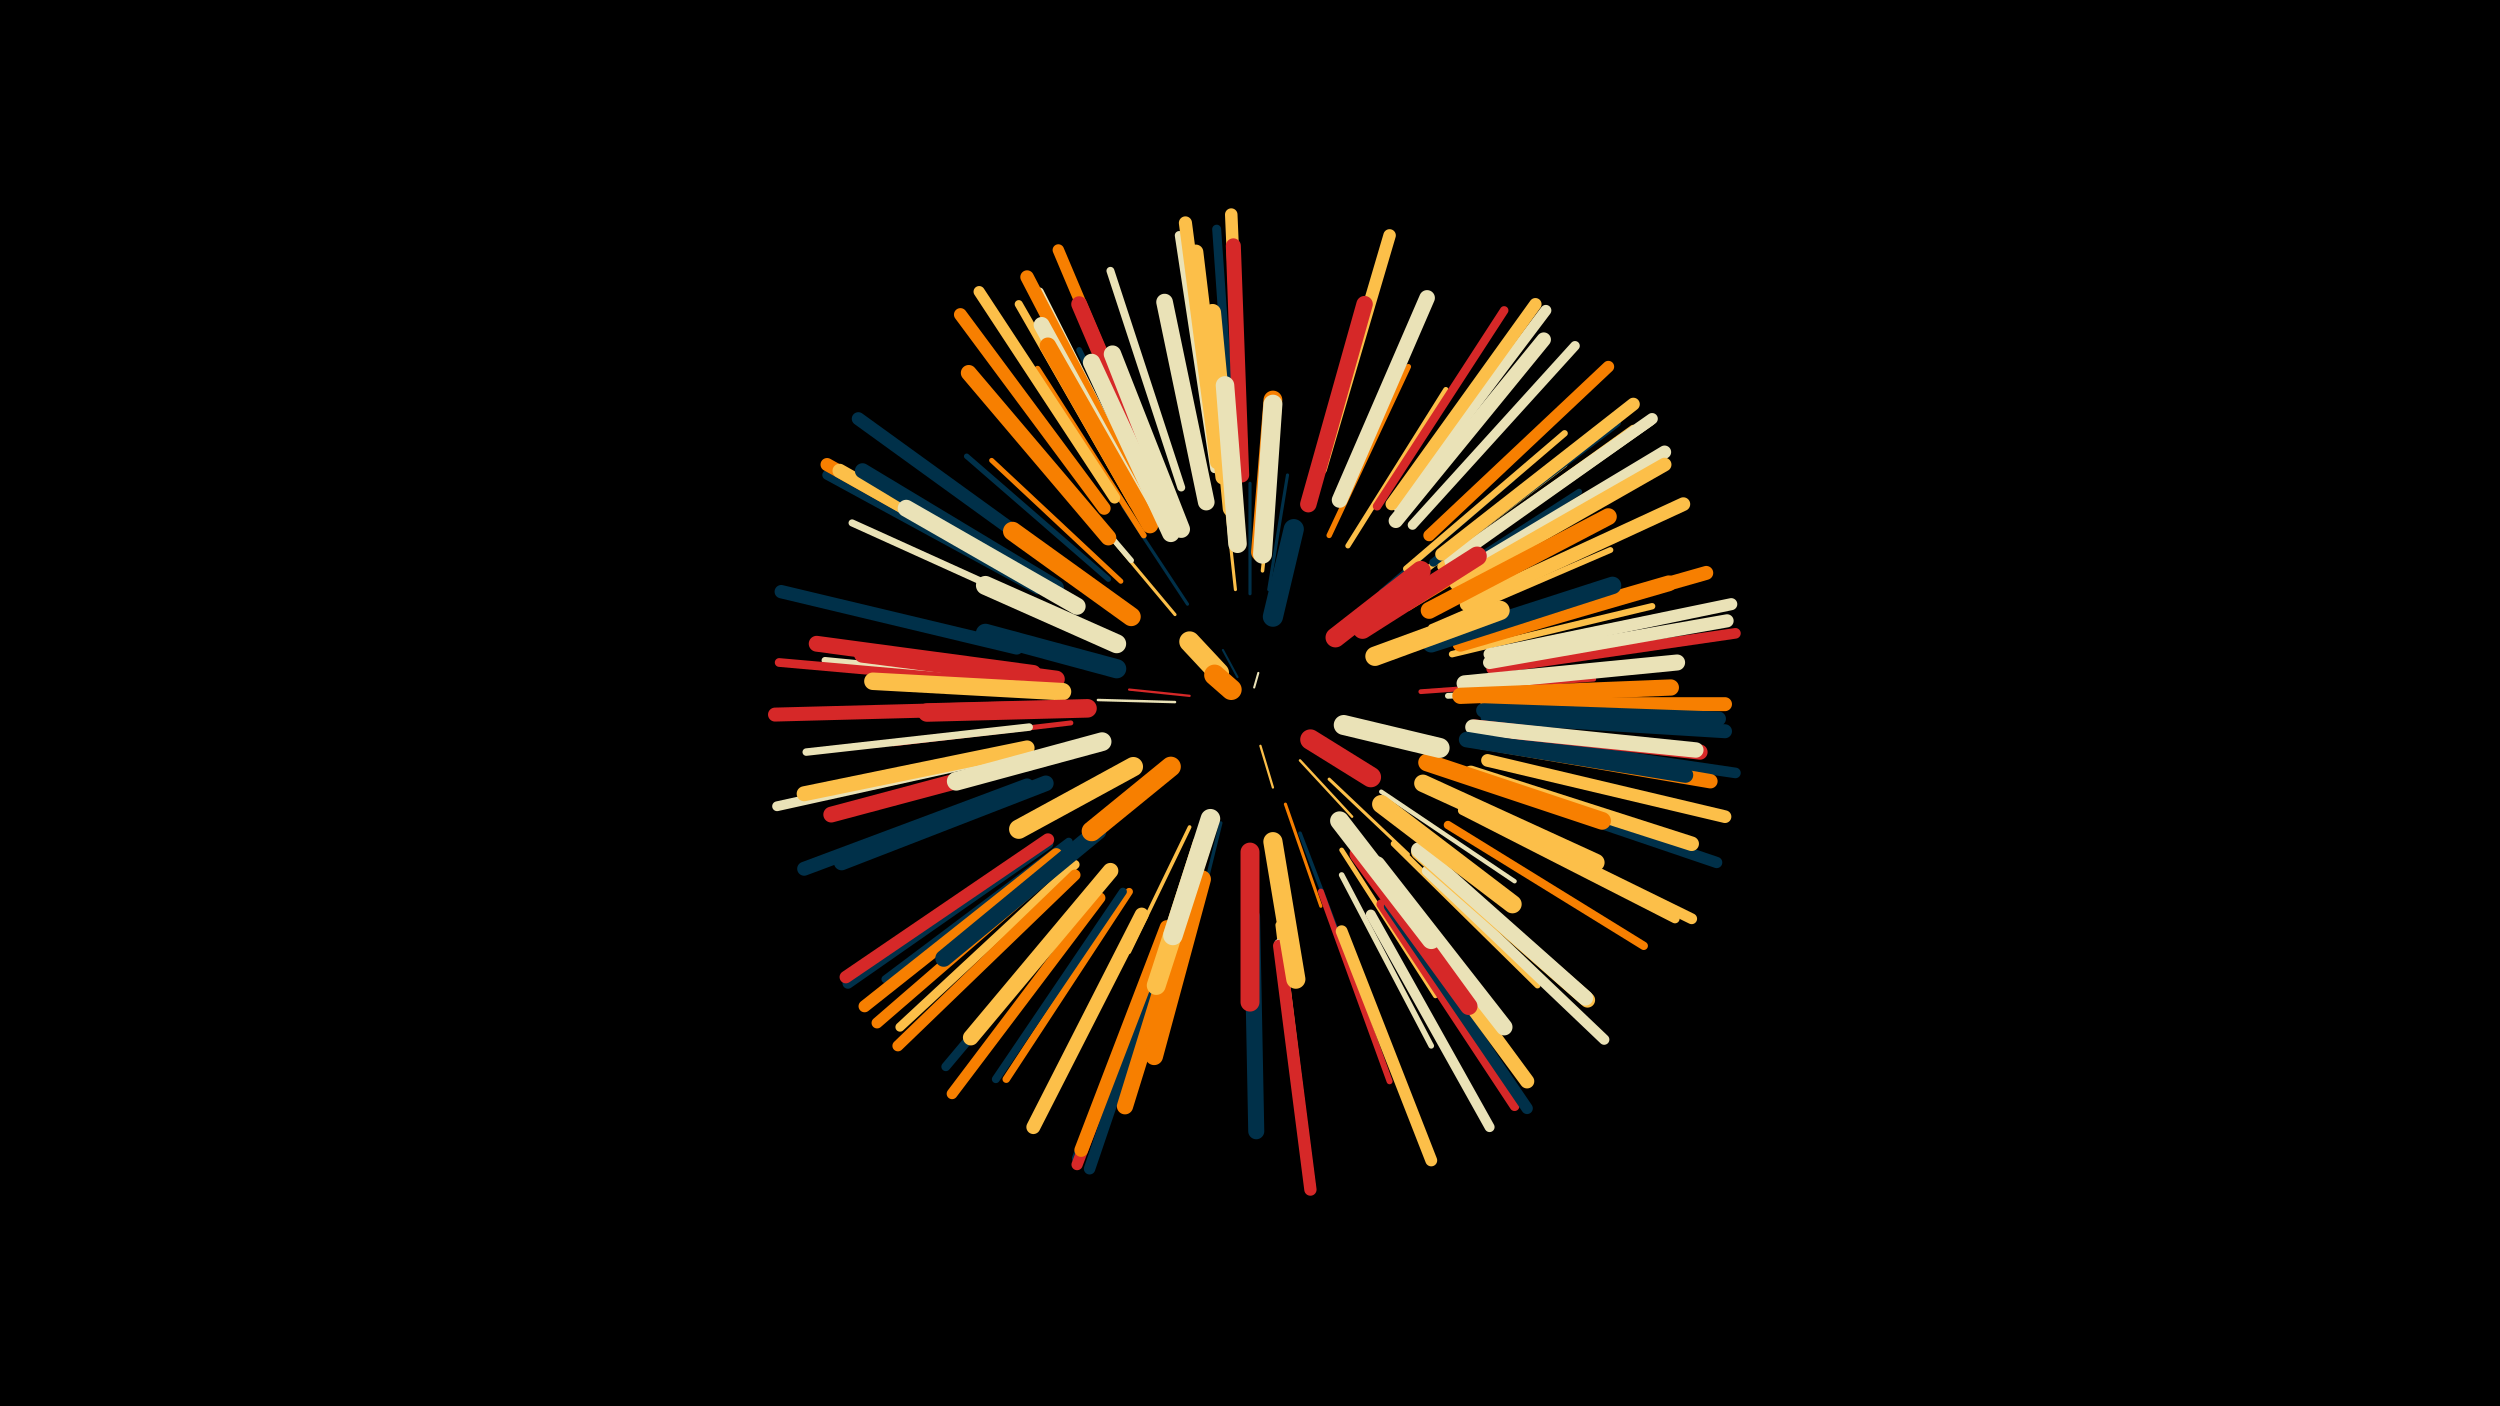<svg width="1200" height="675" viewBox="-500 -500 1200 675" xmlns="http://www.w3.org/2000/svg"><path d="M-500-500h1200v675h-1200z" fill="#000"/><style>.sparkles path{stroke-linecap:round}</style><g class="sparkles"><path d="M102-170l2-7" stroke-width="1.0" stroke="#eae2b70"/><path d="M94-175l-7-13" stroke-width="1.0" stroke="#0030490"/><path d="M105-142l6 20" stroke-width="1.1" stroke="#fcbf492"/><path d="M71-166l-29-3" stroke-width="1.1" stroke="#d628283"/><path d="M64-163l-37-1" stroke-width="1.2" stroke="#eae2b76"/><path d="M124-135l25 27" stroke-width="1.2" stroke="#fcbf496"/><path d="M117-114l17 49" stroke-width="1.5" stroke="#f77f00C"/><path d="M138-126l38 36" stroke-width="1.5" stroke="#fcbf49D"/><path d="M100-215l0-53" stroke-width="1.5" stroke="#003049D"/><path d="M93-217l-6-55" stroke-width="1.5" stroke="#fcbf49E"/><path d="M82-110l-18 53" stroke-width="1.5" stroke="#fcbf49F"/><path d="M109-217l9-55" stroke-width="1.5" stroke="#003049F"/><path d="M64-205l-36-43" stroke-width="1.5" stroke="#fcbf49F"/><path d="M70-210l-31-47" stroke-width="1.5" stroke="#003049F"/><path d="M86-105l-14 57" stroke-width="1.6" stroke="#00304911"/><path d="M106-226l7-63" stroke-width="1.7" stroke="#fcbf4914"/><path d="M71-103l-29 60" stroke-width="1.8" stroke="#fcbf4916"/><path d="M124-100l24 63" stroke-width="1.8" stroke="#00304916"/><path d="M163-120l64 43" stroke-width="2.1" stroke="#eae2b71E"/><path d="M182-168l83-6" stroke-width="2.3" stroke="#d6282824"/><path d="M163-216l63-54" stroke-width="2.3" stroke="#00304924"/><path d="M144-92l45 70" stroke-width="2.3" stroke="#fcbf4925"/><path d="M38-221l-62-58" stroke-width="2.4" stroke="#f77f0027"/><path d="M14-153l-85 10" stroke-width="2.4" stroke="#d6282828"/><path d="M147-238l47-75" stroke-width="2.5" stroke="#fcbf492B"/><path d="M176-208l76-46" stroke-width="2.5" stroke="#f77f002B"/><path d="M138-243l38-81" stroke-width="2.6" stroke="#f77f002B"/><path d="M43-231l-58-68" stroke-width="2.6" stroke="#eae2b72C"/><path d="M32-222l-68-59" stroke-width="2.6" stroke="#0030492D"/><path d="M144-80l43 82" stroke-width="2.7" stroke="#eae2b731"/><path d="M179-213l79-51" stroke-width="2.8" stroke="#00304932"/><path d="M187-199l86-37" stroke-width="2.8" stroke="#fcbf4932"/><path d="M59-247l-41-85" stroke-width="2.8" stroke="#00304932"/><path d="M176-220l75-57" stroke-width="2.8" stroke="#fcbf4933"/><path d="M49-243l-51-80" stroke-width="2.8" stroke="#f77f0033"/><path d="M195-166l96-4" stroke-width="2.8" stroke="#eae2b734"/><path d="M169-95l69 68" stroke-width="2.9" stroke="#fcbf4935"/><path d="M134-72l33 91" stroke-width="2.9" stroke="#d6282836"/><path d="M197-186l96-23" stroke-width="3.1" stroke="#fcbf493A"/><path d="M175-227l76-65" stroke-width="3.1" stroke="#fcbf493A"/><path d="M-2-173l-102-10" stroke-width="3.3" stroke="#eae2b740"/><path d="M4-206l-95-43" stroke-width="3.4" stroke="#eae2b744"/><path d="M-6-151l-107 12" stroke-width="3.6" stroke="#eae2b749"/><path d="M114-56l13 106" stroke-width="3.6" stroke="#fcbf494A"/><path d="M42-72l-59 90" stroke-width="3.6" stroke="#f77f004A"/><path d="M39-72l-61 90" stroke-width="3.8" stroke="#0030494E"/><path d="M67-266l-34-104" stroke-width="3.8" stroke="#eae2b74E"/><path d="M13-96l-88 66" stroke-width="3.8" stroke="#0030494F"/><path d="M44-258l-55-96" stroke-width="3.9" stroke="#fcbf4953"/><path d="M49-261l-50-99" stroke-width="4.0" stroke="#eae2b753"/><path d="M188-230l88-67" stroke-width="4.0" stroke="#00304953"/><path d="M195-104l94 58" stroke-width="4.0" stroke="#f77f0054"/><path d="M161-257l61-94" stroke-width="4.1" stroke="#d6282857"/><path d="M192-228l92-66" stroke-width="4.2" stroke="#fcbf495A"/><path d="M-13-172l-113-10" stroke-width="4.2" stroke="#d628285B"/><path d="M83-275l-17-112" stroke-width="4.2" stroke="#eae2b75B"/><path d="M27-75l-73 87" stroke-width="4.3" stroke="#0030495D"/><path d="M92-276l-8-114" stroke-width="4.3" stroke="#0030495E"/><path d="M16-85l-84 78" stroke-width="4.4" stroke="#fcbf495F"/><path d="M202-111l102 52" stroke-width="4.4" stroke="#fcbf495F"/><path d="M-2-217l-101-55" stroke-width="4.6" stroke="#00304964"/><path d="M163-66l64 97" stroke-width="4.6" stroke="#d6282866"/><path d="M178-248l78-86" stroke-width="4.6" stroke="#eae2b767"/><path d="M-14-138l-113 25" stroke-width="4.7" stroke="#eae2b769"/><path d="M114-47l15 116" stroke-width="4.7" stroke="#eae2b76A"/><path d="M158-61l57 102" stroke-width="4.8" stroke="#eae2b76C"/><path d="M59-53l-42 109" stroke-width="4.9" stroke="#0030496D"/><path d="M185-82l85 81" stroke-width="5.0" stroke="#eae2b771"/><path d="M196-230l96-68" stroke-width="5.0" stroke="#eae2b771"/><path d="M216-179l117-17" stroke-width="5.1" stroke="#d6282873"/><path d="M217-146l116 17" stroke-width="5.1" stroke="#00304974"/><path d="M206-111l106 52" stroke-width="5.2" stroke="#fcbf4975"/><path d="M3-95l-96 67" stroke-width="5.2" stroke="#00304975"/><path d="M28-69l-71 94" stroke-width="5.2" stroke="#f77f0078"/><path d="M171-257l71-94" stroke-width="5.3" stroke="#eae2b778"/><path d="M10-86l-89 77" stroke-width="5.3" stroke="#f77f0079"/><path d="M16-80l-85 82" stroke-width="5.3" stroke="#f77f007B"/><path d="M59-52l-42 111" stroke-width="5.4" stroke="#d628287B"/><path d="M212-124l112 38" stroke-width="5.4" stroke="#0030497C"/><path d="M35-261l-65-99" stroke-width="5.4" stroke="#fcbf497D"/><path d="M196-231l97-68" stroke-width="5.5" stroke="#eae2b77E"/><path d="M54-271l-46-109" stroke-width="5.5" stroke="#f77f007F"/><path d="M167-65l66 97" stroke-width="5.5" stroke="#00304980"/><path d="M61-51l-38 112" stroke-width="5.5" stroke="#00304980"/><path d="M186-243l86-81" stroke-width="5.6" stroke="#f77f0082"/><path d="M144-53l43 110" stroke-width="5.7" stroke="#fcbf4984"/><path d="M7-90l-92 73" stroke-width="5.8" stroke="#f77f0087"/><path d="M215-186l116-24" stroke-width="5.8" stroke="#eae2b789"/><path d="M168-258l69-96" stroke-width="5.9" stroke="#fcbf4989"/><path d="M114-46l15 117" stroke-width="5.9" stroke="#d628288A"/><path d="M96-280l-5-117" stroke-width="6.0" stroke="#fcbf498E"/><path d="M134-275l33-112" stroke-width="6.0" stroke="#fcbf498E"/><path d="M3-97l-97 66" stroke-width="6.0" stroke="#d628288E"/><path d="M214-135l114 27" stroke-width="6.1" stroke="#fcbf498F"/><path d="M192-234l92-72" stroke-width="6.2" stroke="#fcbf4993"/><path d="M30-256l-69-93" stroke-width="6.2" stroke="#f77f0094"/><path d="M-1-220l-102-57" stroke-width="6.3" stroke="#f77f0095"/><path d="M199-223l100-60" stroke-width="6.3" stroke="#eae2b795"/><path d="M215-182l114-20" stroke-width="6.3" stroke="#eae2b796"/><path d="M84-278l-15-115" stroke-width="6.3" stroke="#fcbf4996"/><path d="M6-231l-94-68" stroke-width="6.3" stroke="#00304997"/><path d="M-12-189l-113-27" stroke-width="6.4" stroke="#00304999"/><path d="M46-265l-53-102" stroke-width="6.5" stroke="#f77f009A"/><path d="M199-220l100-57" stroke-width="6.6" stroke="#fcbf499D"/><path d="M60-55l-41 107" stroke-width="6.6" stroke="#f77f009F"/><path d="M204-210l104-48" stroke-width="6.6" stroke="#fcbf499F"/><path d="M48-61l-52 102" stroke-width="6.7" stroke="#fcbf49A0"/><path d="M214-156l114 7" stroke-width="6.7" stroke="#003049A0"/><path d="M-14-160l-114 3" stroke-width="6.7" stroke="#d62828A0"/><path d="M-7-123l-107 40" stroke-width="6.7" stroke="#003049A0"/><path d="M210-194l109-31" stroke-width="6.7" stroke="#f77f00A0"/><path d="M214-162l114 0" stroke-width="6.7" stroke="#f77f00A1"/><path d="M2-218l-99-56" stroke-width="6.8" stroke="#fcbf49A4"/><path d="M166-72l67 91" stroke-width="6.9" stroke="#fcbf49A6"/><path d="M212-159l113 4" stroke-width="6.9" stroke="#003049A6"/><path d="M170-250l71-87" stroke-width="6.9" stroke="#eae2b7A7"/><path d="M210-144l111 19" stroke-width="6.9" stroke="#f77f00A7"/><path d="M206-129l106 34" stroke-width="7.0" stroke="#fcbf49AA"/><path d="M96-272l-4-110" stroke-width="7.2" stroke="#d62828AE"/><path d="M-7-141l-107 22" stroke-width="7.2" stroke="#fcbf49AF"/><path d="M87-271l-13-108" stroke-width="7.2" stroke="#fcbf49B0"/><path d="M208-151l108 12" stroke-width="7.3" stroke="#d62828B1"/><path d="M7-218l-93-56" stroke-width="7.3" stroke="#003049B2"/><path d="M181-91l81 71" stroke-width="7.3" stroke="#fcbf49B3"/><path d="M207-151l107 11" stroke-width="7.4" stroke="#eae2b7B4"/><path d="M181-92l80 71" stroke-width="7.4" stroke="#eae2b7B4"/><path d="M143-260l42-97" stroke-width="7.5" stroke="#eae2b7B6"/><path d="M204-145l105 17" stroke-width="7.5" stroke="#003049B7"/><path d="M2-124l-98 38" stroke-width="7.5" stroke="#003049B9"/><path d="M-4-177l-104-14" stroke-width="7.6" stroke="#d62828BA"/><path d="M201-191l100-29" stroke-width="7.6" stroke="#f77f00BA"/><path d="M33-82l-67 80" stroke-width="7.6" stroke="#fcbf49BA"/><path d="M32-242l-67-79" stroke-width="7.6" stroke="#f77f00BB"/><path d="M59-258l-41-96" stroke-width="7.6" stroke="#d62828BB"/><path d="M0-136l-101 27" stroke-width="7.6" stroke="#d62828BC"/><path d="M50-253l-50-91" stroke-width="7.7" stroke="#eae2b7BC"/><path d="M203-172l102-10" stroke-width="7.7" stroke="#eae2b7BD"/><path d="M101-60l2 103" stroke-width="7.7" stroke="#003049BE"/><path d="M70-66l-30 97" stroke-width="7.8" stroke="#f77f00C1"/><path d="M201-166l101-4" stroke-width="7.8" stroke="#f77f00C1"/><path d="M128-258l27-96" stroke-width="7.9" stroke="#d62828C3"/><path d="M161-85l61 78" stroke-width="8.0" stroke="#eae2b7C5"/><path d="M52-248l-49-86" stroke-width="8.0" stroke="#f77f00C5"/><path d="M79-259l-20-96" stroke-width="8.0" stroke="#eae2b7C6"/><path d="M186-207l86-45" stroke-width="8.1" stroke="#f77f00C8"/><path d="M27-101l-74 61" stroke-width="8.1" stroke="#003049CA"/><path d="M17-209l-82-47" stroke-width="8.2" stroke="#eae2b7CB"/><path d="M91-256l-9-94" stroke-width="8.2" stroke="#fcbf49CC"/><path d="M7-174l-93-12" stroke-width="8.2" stroke="#d62828CD"/><path d="M187-191l87-28" stroke-width="8.4" stroke="#003049D0"/><path d="M183-124l83 38" stroke-width="8.4" stroke="#fcbf49D0"/><path d="M10-168l-91-5" stroke-width="8.4" stroke="#fcbf49D1"/><path d="M62-244l-38-82" stroke-width="8.4" stroke="#eae2b7D2"/><path d="M67-246l-33-84" stroke-width="8.4" stroke="#eae2b7D2"/><path d="M152-90l53 73" stroke-width="8.4" stroke="#d62828D2"/><path d="M185-134l84 28" stroke-width="8.5" stroke="#f77f00D3"/><path d="M77-78l-23 85" stroke-width="8.5" stroke="#f77f00D4"/><path d="M163-114l63 48" stroke-width="8.8" stroke="#fcbf49DD"/><path d="M22-160l-77 2" stroke-width="8.9" stroke="#d62828DF"/><path d="M94-239l-6-76" stroke-width="8.9" stroke="#eae2b7E0"/><path d="M29-144l-70 19" stroke-width="9.0" stroke="#eae2b7E3"/><path d="M105-235l6-73" stroke-width="9.0" stroke="#f77f00E3"/><path d="M106-234l5-72" stroke-width="9.1" stroke="#eae2b7E4"/><path d="M100-91l0 72" stroke-width="9.1" stroke="#d62828E4"/><path d="M143-106l44 57" stroke-width="9.1" stroke="#eae2b7E5"/><path d="M77-95l-22 68" stroke-width="9.1" stroke="#fcbf49E5"/><path d="M43-204l-57-41" stroke-width="9.1" stroke="#f77f00E5"/><path d="M36-191l-63-28" stroke-width="9.1" stroke="#eae2b7E6"/><path d="M111-96l11 66" stroke-width="9.2" stroke="#fcbf49E8"/><path d="M36-179l-63-17" stroke-width="9.2" stroke="#003049E9"/><path d="M154-198l55-35" stroke-width="9.3" stroke="#d62828EA"/><path d="M160-185l60-22" stroke-width="9.3" stroke="#fcbf49EA"/><path d="M44-132l-55 30" stroke-width="9.3" stroke="#fcbf49EB"/><path d="M81-107l-18 56" stroke-width="9.4" stroke="#eae2b7EE"/><path d="M141-194l41-32" stroke-width="9.5" stroke="#d62828F2"/><path d="M62-132l-38 31" stroke-width="9.6" stroke="#f77f00F3"/><path d="M145-152l46 11" stroke-width="9.6" stroke="#eae2b7F4"/><path d="M111-204l10-42" stroke-width="9.7" stroke="#003049F6"/><path d="M129-145l29 18" stroke-width="9.8" stroke="#d62828F9"/><path d="M85-177l-14-15" stroke-width="9.9" stroke="#fcbf49FD"/><path d="M91-169l-8-7" stroke-width="10.0" stroke="#f77f00FE"/></g></svg>